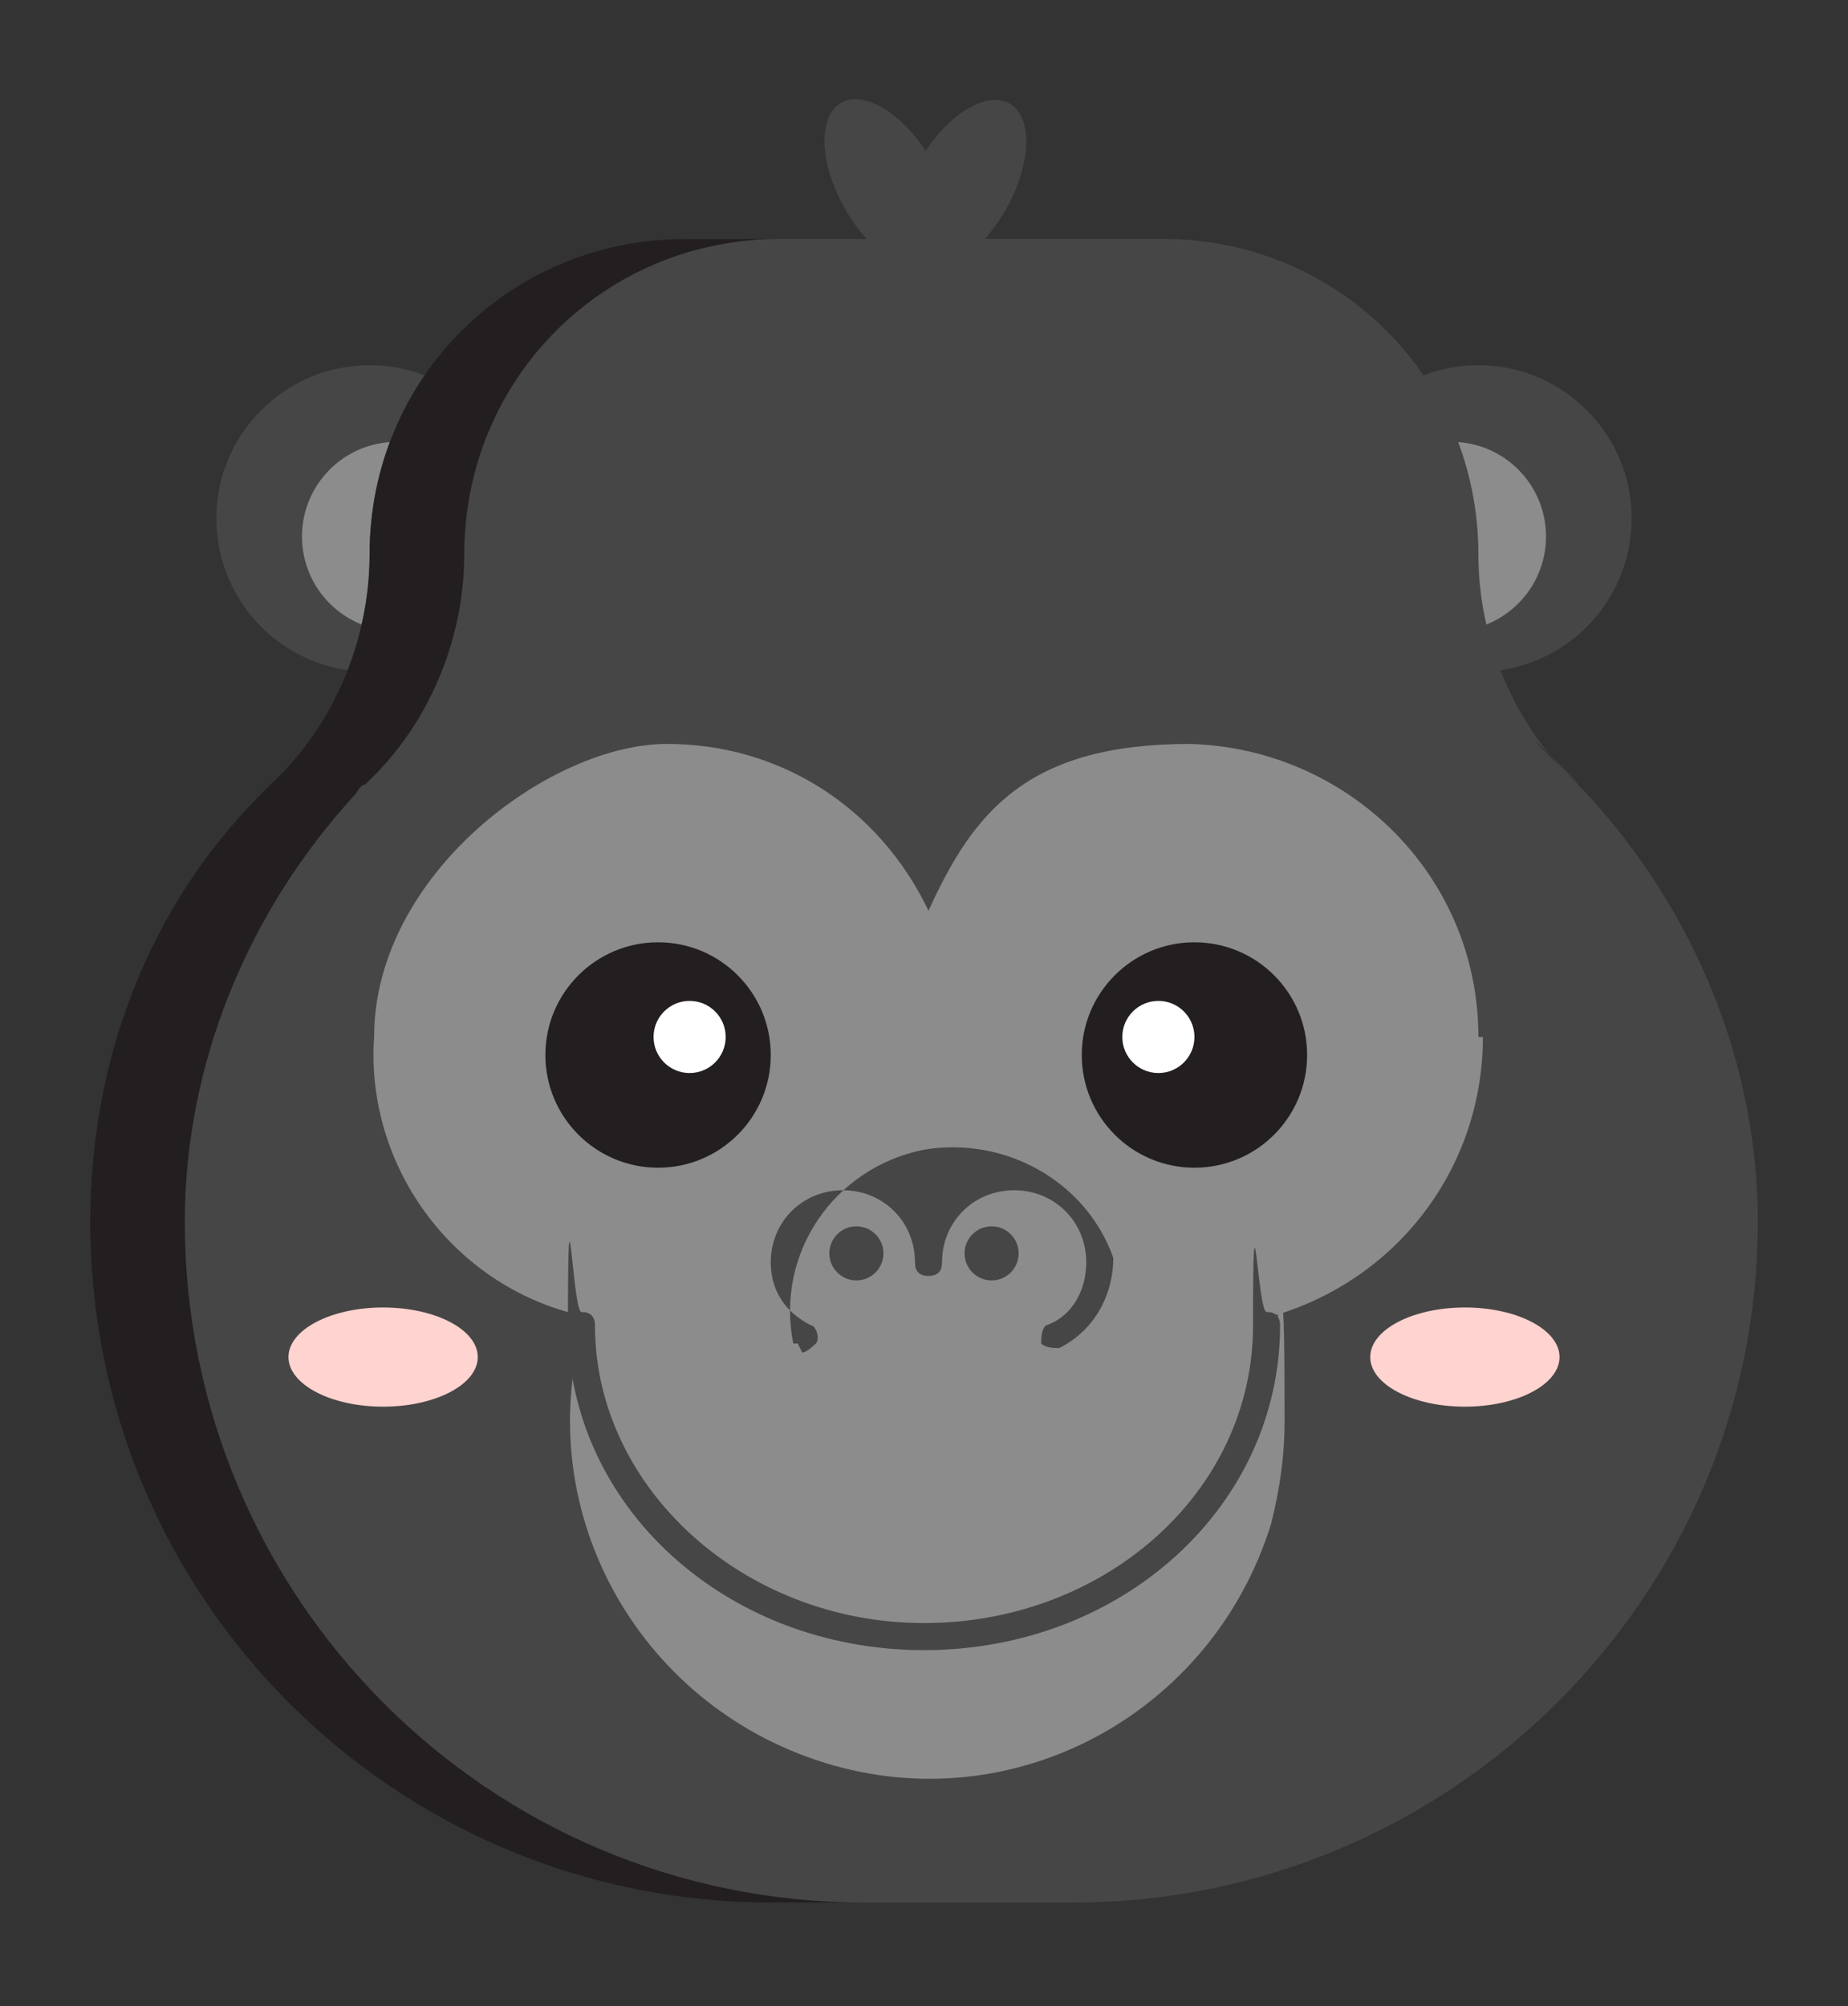 <?xml version="1.0" encoding="UTF-8"?>
<svg id="Layer_1" data-name="Layer 1" xmlns="http://www.w3.org/2000/svg" version="1.1" viewBox="0 0 41 44.5">
  <rect x="0" y="0" width="41" height="44.5" fill="#333333" stroke="none"/>
  <defs>
    <style>
      .cls-1 {
        fill: #464646;
      }

      .cls-1, .cls-2, .cls-3, .cls-4, .cls-5 {
        stroke-width: 0px;
      }

      .cls-2 {
        fill: #8c8c8c;
      }

      .cls-3 {
        fill: #ffd3cf;
      }

      .cls-4 {
        fill: #fff;
      }

      .cls-5 {
        fill: #231f20;
      }
    </style>
  </defs>
  <g id="logo">
    <g id="kong-logo">
      <g id="Group_11" data-name="Group 11">
        <g id="Group_9" data-name="Group 9">
          <circle id="Ellipse_5" data-name="Ellipse 5" class="cls-1" cx="32.8" cy="11.5" r="3.4"/>
          <circle id="Ellipse_6" data-name="Ellipse 6" class="cls-2" cx="32.2" cy="11.9" r="2.1"/>
        </g>
        <g id="Group_10" data-name="Group 10">
          <circle id="Ellipse_7" data-name="Ellipse 7" class="cls-1" cx="8.2" cy="11.5" r="3.4"/>
          <circle id="Ellipse_8" data-name="Ellipse 8" class="cls-2" cx="8.8" cy="11.9" r="2.1"/>
        </g>
      </g>
      <path id="Path_23" data-name="Path 23" class="cls-1" d="M32.8,12.3h0c0-3.9-3.1-7-7-7h-10.6c-3.9,0-7,3.1-7,7h0c0,1.9-.8,3.8-2.2,5.1l-.2.2c-2.5,2.5-3.8,5.9-3.8,9.5h0c0,8.4,6.8,15.1,15.1,15.1h6.7c8.4,0,15.2-6.8,15.2-15.1h0c0-3.5-1.4-6.9-3.8-9.5-2.5-2.5-.1-.2-.2-.2-1.4-1.3-2.2-3.2-2.2-5.1h0Z"/>
      <path id="Path_24" data-name="Path 24" class="cls-5" d="M4.1,27.1h0c0-3.5,1.4-6.9,3.8-9.5,0,0,.1-.2.2-.2,1.4-1.3,2.2-3.2,2.2-5.1h0c0-3.9,3.1-7,7-7h0-2.1c-3.9,0-7,3.1-7,7h0c0,1.9-.8,3.8-2.2,5.1l-.2.2c-2.5,2.5-3.8,5.9-3.8,9.5h0c0,8.4,6.8,15.1,15.1,15.1h2.1c-8.4,0-15.1-6.8-15.1-15.1Z"/>
      <path id="Path_25" data-name="Path 25" class="cls-2" d="M32.8,23c0-3.6-2.9-6.4-6.4-6.5h0c-3.6,0-4.8,1.5-5.8,3.7-1.1-2.3-3.3-3.7-5.8-3.7-2.6,0-6.5,2.9-6.5,6.5-.2,2.9,1.8,5.6,4.7,6.2-1.3,4.2,1.1,8.6,5.3,9.9,4.2,1.3,8.6-1.1,9.9-5.3.2-.8.3-1.5.3-2.3,0-4.4-.1-1.6-.3-2.3,2.8-.8,4.7-3.3,4.7-6.2Z"/>
      <path id="Path_26" data-name="Path 26" class="cls-1" d="M20.5,36.6c-4.4,0-7.9-3.2-7.9-7.2s.1-.3.3-.3.3.1.3.3c0,3.6,3.3,6.6,7.3,6.6s7.3-2.9,7.3-6.6.1-.3.3-.3.3.1.3.3c0,4-3.5,7.2-7.9,7.2Z"/>
      <g id="Group_12" data-name="Group 12">
        <circle id="Ellipse_9" data-name="Ellipse 9" class="cls-5" cx="14.6" cy="23.4" r="2.5"/>
        <circle id="Ellipse_10" data-name="Ellipse 10" class="cls-5" cx="26.5" cy="23.4" r="2.5"/>
        <circle id="Ellipse_11" data-name="Ellipse 11" class="cls-4" cx="15.3" cy="23" r=".8"/>
        <circle id="Ellipse_12" data-name="Ellipse 12" class="cls-4" cx="25.7" cy="23" r=".8"/>
      </g>
      <path id="Path_27" data-name="Path 27" class="cls-1" d="M17.7,29.8s0,0-.1,0c-.4-2,.9-3.9,2.9-4.3,1.8-.3,3.6.7,4.2,2.4,0,.8-.4,1.6-1.2,2-.1,0-.3,0-.4-.1,0-.1,0-.3.1-.4h0c.6-.2.9-.8.9-1.4,0-.9-.7-1.6-1.6-1.6-.9,0-1.6.7-1.6,1.6h0c0,.2-.1.3-.3.3s-.3-.1-.3-.3c0-.9-.7-1.6-1.6-1.6-.9,0-1.6.7-1.6,1.6,0,.6.3,1.1.9,1.4.1,0,.2.3.1.4,0,0-.2.2-.3.2h0Z"/>
      <g id="Group_13" data-name="Group 13">
        <circle id="Ellipse_13" data-name="Ellipse 13" class="cls-1" cx="19" cy="27.8" r=".6"/>
        <circle id="Ellipse_14" data-name="Ellipse 14" class="cls-1" cx="22" cy="27.8" r=".6"/>
      </g>
      <g id="Group_14" data-name="Group 14">
        <ellipse id="Ellipse_15" data-name="Ellipse 15" class="cls-1" cx="19.7" cy="4.1" rx="1.1" ry="2.1" transform="translate(.6 10.4) rotate(-30)"/>
        <ellipse id="Ellipse_16" data-name="Ellipse 16" class="cls-1" cx="21.4" cy="4.1" rx="2.1" ry="1.1" transform="translate(7.1 20.6) rotate(-60)"/>
      </g>
      <g id="Group_15" data-name="Group 15">
        <ellipse id="Ellipse_17" data-name="Ellipse 17" class="cls-3" cx="8.5" cy="30.1" rx="2.1" ry="1.1"/>
        <ellipse id="Ellipse_18" data-name="Ellipse 18" class="cls-3" cx="32.5" cy="30.1" rx="2.1" ry="1.1"/>
      </g>
    </g>
  </g>
</svg>
